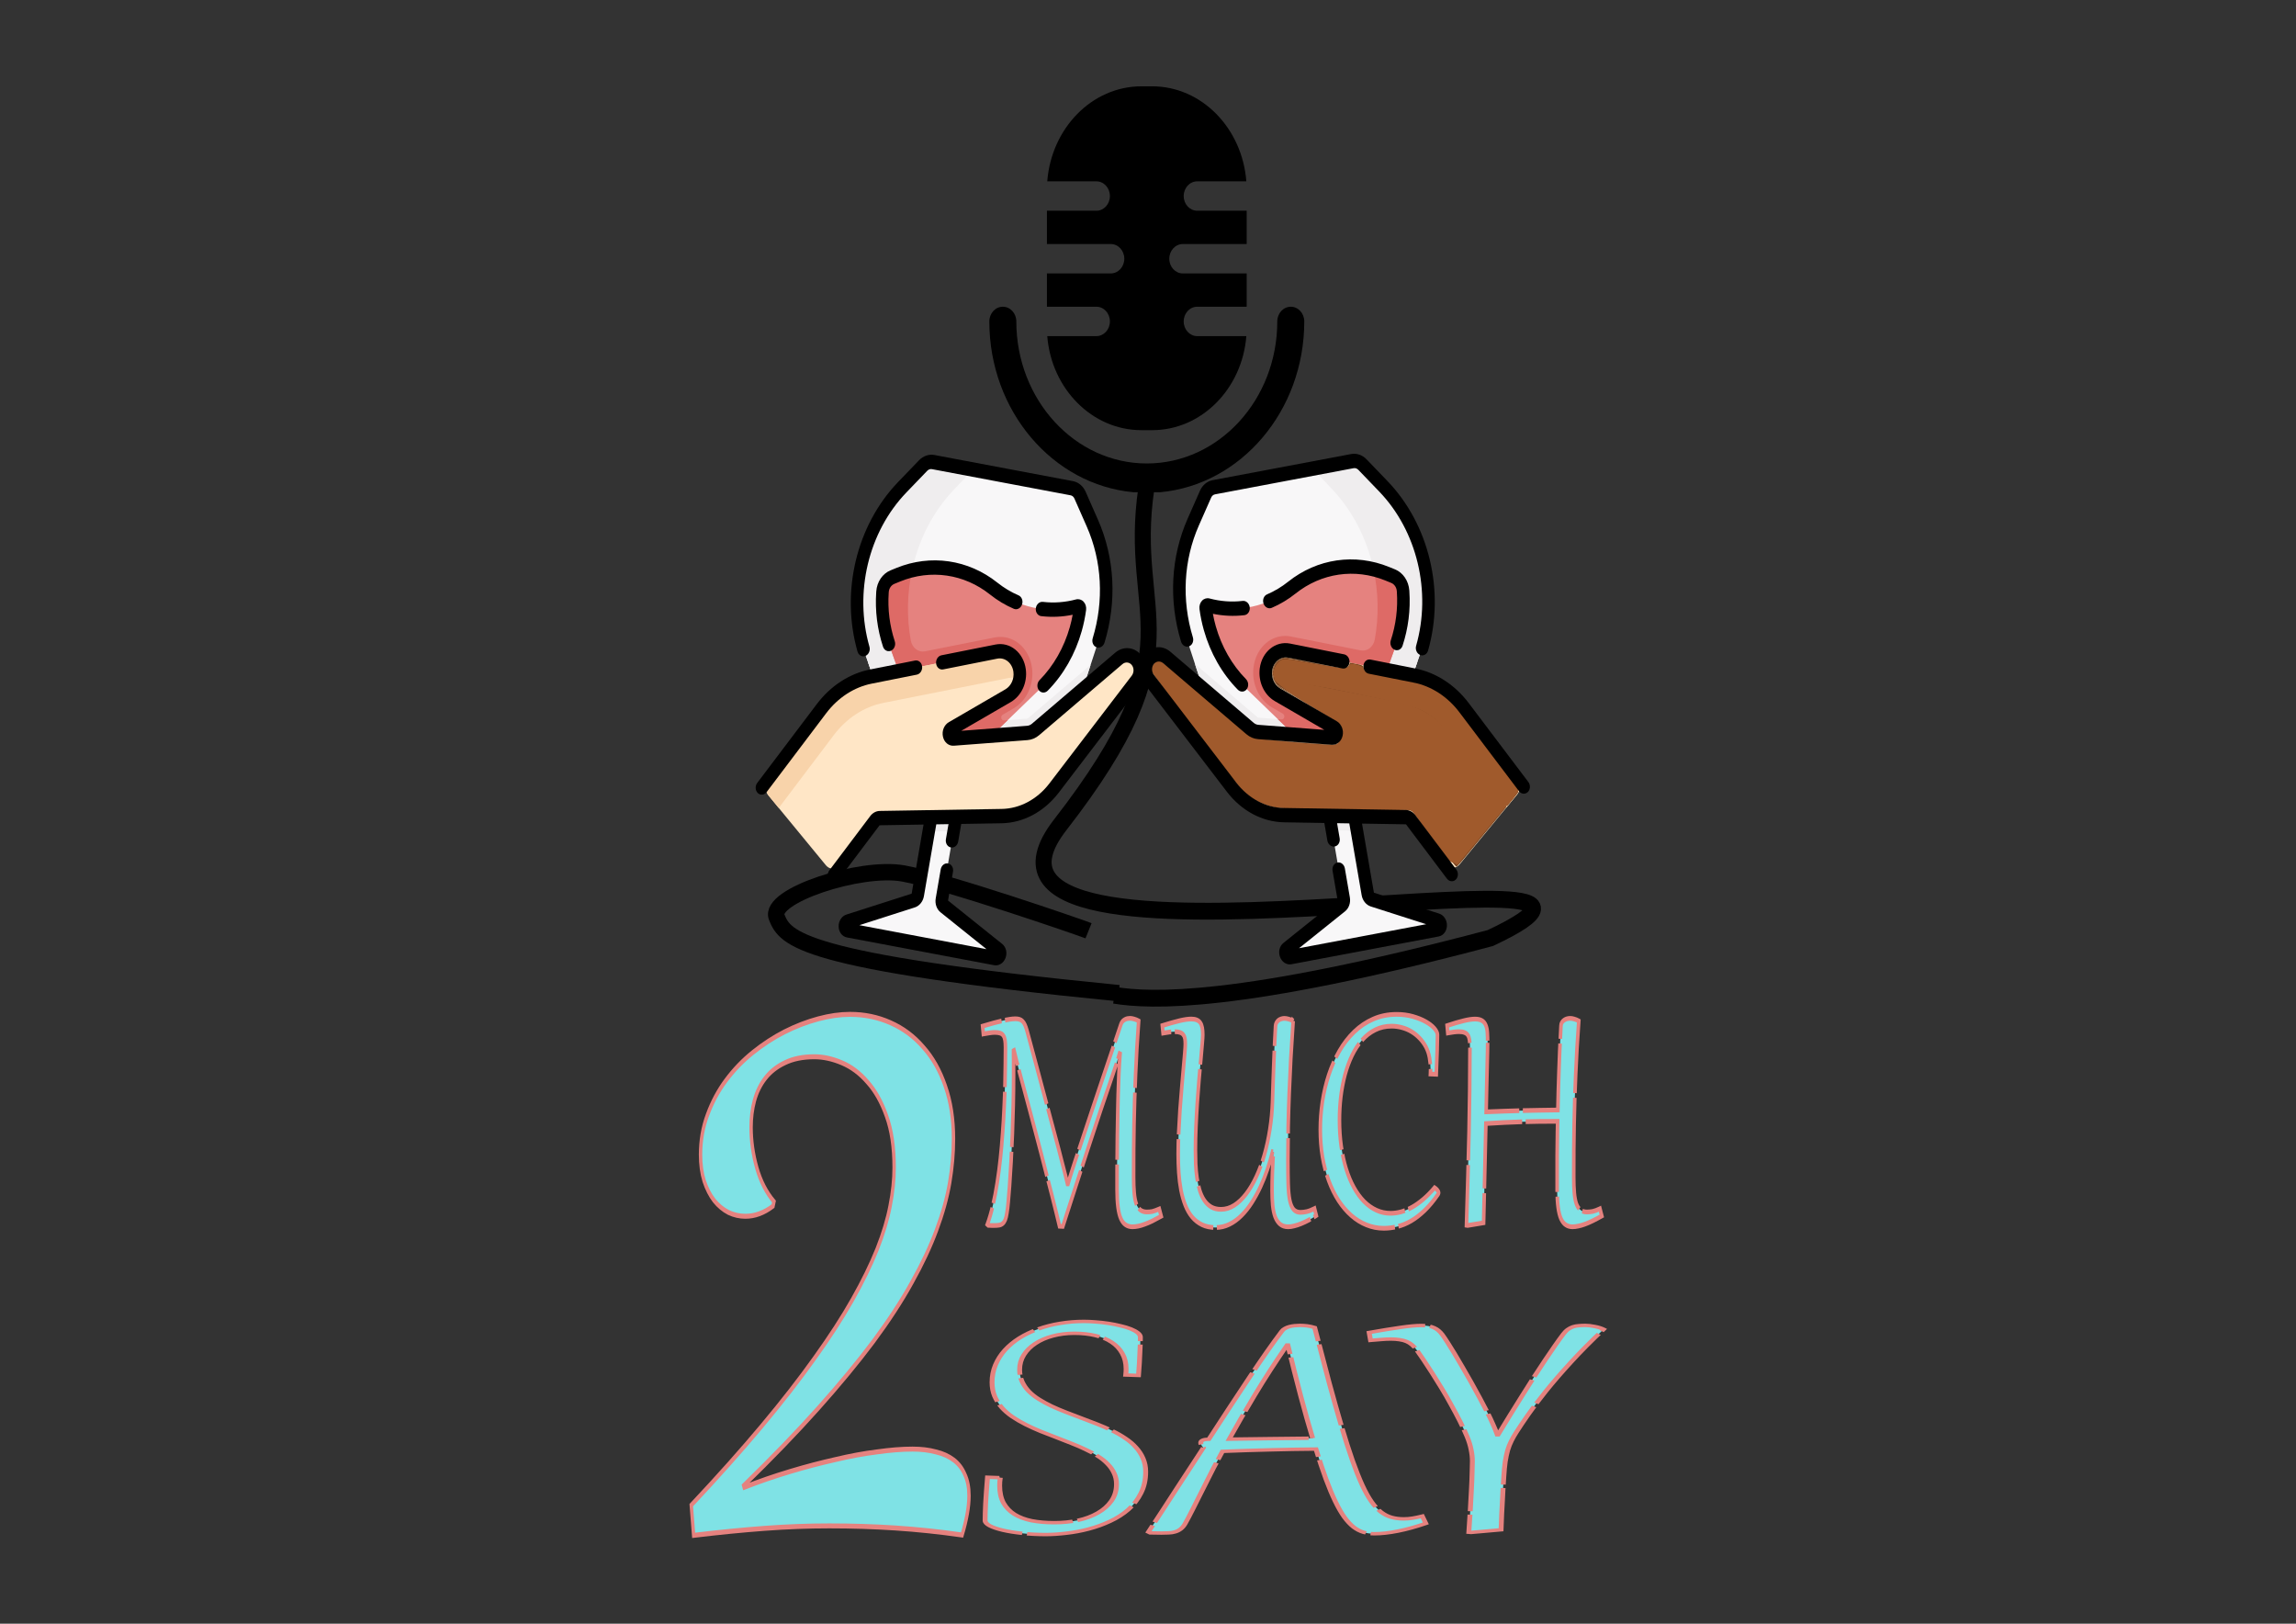 <?xml version="1.0" encoding="UTF-8" standalone="no"?>
<!-- Created with Inkscape (http://www.inkscape.org/) -->

<svg
   width="297mm"
   height="210mm"
   viewBox="0 0 297 210"
   version="1.1"
   id="svg5"
   inkscape:version="1.1 (c68e22c387, 2021-05-23)"
   sodipodi:docname="podcast logo.svg"
   inkscape:export-filename="C:\Users\jonac\Desktop\2much2say\thumbnail logo.png"
   inkscape:export-xdpi="92.36364"
   inkscape:export-ydpi="92.36364"
   xmlns:inkscape="http://www.inkscape.org/namespaces/inkscape"
   xmlns:sodipodi="http://sodipodi.sourceforge.net/DTD/sodipodi-0.dtd"
   xmlns="http://www.w3.org/2000/svg"
   xmlns:svg="http://www.w3.org/2000/svg">
  <rect x="0" y="0" width="297" height="210" fill="#333333" stroke="none"/>
  <sodipodi:namedview
     id="namedview7"
     pagecolor="#ffffff"
     bordercolor="#666666"
     borderopacity="1.0"
     inkscape:pageshadow="2"
     inkscape:pageopacity="0.0"
     inkscape:pagecheckerboard="true"
     inkscape:document-units="mm"
     showgrid="false"
     showguides="true"
     inkscape:guide-bbox="true"
     inkscape:snap-global="true"
     inkscape:snap-bbox="true"
     inkscape:zoom="0.74118967"
     inkscape:cx="479.63431"
     inkscape:cy="340.66853"
     inkscape:window-width="1920"
     inkscape:window-height="1017"
     inkscape:window-x="-8"
     inkscape:window-y="-8"
     inkscape:window-maximized="1"
     inkscape:current-layer="layer1" />
  <defs
     id="defs2">
    <inkscape:path-effect
       effect="bend_path"
       id="path-effect36254"
       is_visible="true"
       lpeversion="1"
       bendpath="m 89.479,164.86 c 41.972,-4.594 81.454,-4.829 118.042,0"
       prop_scale="1"
       scale_y_rel="false"
       vertical="false"
       hide_knot="false"
       bendpath-nodetypes="cc" />
    <filter
       id="selectable_hidder_filter"
       width="1"
       height="1"
       x="0"
       y="0"
       style="color-interpolation-filters:sRGB;"
       inkscape:label="LPE boolean visibility">
      <feComposite
         id="boolops_hidder_primitive"
         result="composite1"
         operator="arithmetic"
         in2="SourceGraphic"
         in="BackgroundImage" />
    </filter>
    <inkscape:path-effect
       effect="bool_op"
       id="path-effect36250"
       is_visible="true"
       lpeversion="1"
       operand-path=""
       operation="union"
       swap-operands="false"
       rmv-inner="false"
       filltype-this="from-curve"
       filter=""
       filltype-operand="from-curve" />
    <inkscape:path-effect
       effect="gears"
       id="path-effect36248"
       is_visible="true"
       lpeversion="1"
       teeth="10"
       phi="5"
       min_radius="5" />
    <inkscape:path-effect
       effect="knot"
       id="path-effect36246"
       is_visible="true"
       lpeversion="1"
       switcher_size="15"
       interruption_width="3"
       prop_to_stroke_width="true"
       add_stroke_width="inkscape_1.0_and_up"
       both="false"
       inverse_width="false"
       add_other_stroke_width="inkscape_1.0_and_up"
       crossing_points_vector="" />
  </defs>
  <g
     inkscape:label="Layer 1"
     inkscape:groupmode="layer"
     id="layer1">
    <g
       id="g4196"
       transform="matrix(0.265,0,0,0.265,84.789,30.571)" />
    <g
       id="g864-8"
       transform="matrix(-0.106,0.02,0.021,0.122,193.937,55.428)"
       style="stroke-width:2.29" />
    <g
       id="g37859"
       transform="translate(0.015,-0.323)">
      <g
         id="g4926"
         transform="matrix(0.167,0,0,0.175,176.485,-4.928)"
         style="stroke-width:1.552">
        <g
           id="g5321"
           transform="matrix(0.697,0,0,0.724,-634.783,126.031)"
           style="stroke-width:2.184">
          <path
             id="path4922"
             d="m 1237.752,122.807 c -8.284,0 -15,6.716 -15,15 0,91.442 70.501,166.716 160,174.35 v 0.012 h 30 v -0.012 c 89.499,-7.634 160,-82.908 160,-174.35 0,-8.284 -6.716,-15 -15,-15 -8.284,0 -15,6.716 -15,15 0,79.953 -65.047,145 -145,145 -79.953,0 -145,-65.047 -145,-145 0,-8.284 -6.716,-15 -15,-15 z"
             transform="translate(-728.903,57.67)"
             style="stroke-width:2.184" />
          <path
             d="m 724.85,210.477 c -8.284,0 -15,-6.716 -15,-15 0,-8.284 6.716,-15 15,-15 h 55 v -34 h -71 c -8.284,0 -15,-6.716 -15,-15 0,-8.284 6.716,-15 15,-15 h 71 V 82.477 h -55 c -8.284,0 -15,-6.716 -15,-15 0,-8.284 6.716,-15 15,-15 h 54.618 c -4.541,-54.252 -49.724,-97 -104.618,-97 h -12 c -54.894,0 -100.078,42.749 -104.619,97 h 54.619 c 8.284,0 15,6.716 15,15 0,8.284 -6.716,15 -15,15 h -55 v 34 h 71 c 8.284,0 15,6.716 15,15 0,8.284 -6.716,15 -15,15 h -71 v 34 h 55 c 8.284,0 15,6.716 15,15 0,8.284 -6.716,15 -15,15 h -54.61 c 4.581,53.7 49.745,96 104.61,96 h 12 c 54.865,0 100.029,-42.3 104.61,-96 z"
             id="path4924"
             style="stroke-width:2.184" />
        </g>
        <path
           style="fill:none;stroke:#000000;stroke-width:12.415;stroke-linecap:butt;stroke-linejoin:miter;stroke-miterlimit:4;stroke-dasharray:none;stroke-opacity:1"
           d="m -168.896,390.622 c -15.264,97.31 41.977,115.436 -66.781,248.998 -108.758,133.562 513.528,2.546 333.219,83.637 -196.05,49.609 -263.576,46.586 -291.242,42.293"
           id="path5356"
           sodipodi:nodetypes="cscc" />
      </g>
      <path
         style="fill:none;stroke:#000000;stroke-width:2.117;stroke-linecap:butt;stroke-linejoin:miter;stroke-miterlimit:4;stroke-dasharray:none;stroke-opacity:1"
         d="m 144.705,128.776 c -41.466,-4.08 -43.134,-7.077 -44.246,-9.825 -1.112,-2.748 10.803,-6.661 16.364,-5.662 5.561,0.999 22.938,6.996 23.971,7.413"
         id="path6038"
         sodipodi:nodetypes="cssc" />
      <g
         id="g864"
         transform="matrix(0.106,0.02,-0.021,0.122,101.684,55.552)"
         style="stroke-width:2.29">
        <g
           id="g850"
           style="stroke-width:2.29">
          <g
             id="g826"
             style="stroke-width:2.29">
            <path
               d="m 368.068,306.434 c 0,3.826 -171.765,0 -171.765,0 L 136.529,213.118 C 106.653,159.43 109.678,90.955 149.426,39.319 l 20.29,-26.359 c 2.65,-3.443 6.749,-5.46 11.094,-5.46 h 169.197 c 4.345,0 8.443,2.017 11.094,5.46 l 20.29,26.359 c 27.147,35.266 37.168,78.388 31.276,119.289 l -14.399,85.785 z"
               fill="#f8f7f8"
               id="path824"
               style="stroke-width:3.379" />
          </g>
          <path
             d="M 257.454,304.7 197.68,209.552 C 167.804,154.81 170.829,84.991 210.577,32.341 L 229.331,7.5 h -48.522 c -4.345,0 -8.443,2.017 -11.094,5.46 l -20.29,26.359 C 109.677,90.955 106.652,159.43 136.528,213.118 l 59.774,93.316 c 0,0 171.765,3.826 171.765,0 l 0.026,-0.052 C 318.737,306.092 257.454,304.7 257.454,304.7 Z"
             fill="#efedee"
             id="path828"
             style="stroke-width:3.379" />
          <path
             d="m 280.11,372.594 v 82.423 c 0,2.795 1.617,5.337 4.149,6.522 l 73.016,34.166 c 4.62,2.162 3.079,9.09 -2.022,9.09 H 175.562 c -5.101,0 -6.641,-6.928 -2.022,-9.09 l 73.016,-34.166 c 2.531,-1.185 4.149,-3.727 4.149,-6.522 v -82.423 -56.919 h 27.625 z"
             fill="#f8f7f8"
             id="path830"
             style="stroke-width:3.379" />
          <g
             id="g848"
             style="stroke-width:2.29">
            <path
               d="m 408.201,185.212 -62.895,66.718 c -0.401,0.426 -0.915,0.722 -1.483,0.854 l -41.647,9.709 23.681,-17.584 c 14.073,-10.45 19.584,-28.568 13.713,-45.083 -5.604,-15.767 -20.607,-26.36 -37.335,-26.36 -4.44,0 -8.829,0.746 -13.046,2.215 l -143.355,49.98 c -0.345,0.12 -0.682,0.26 -1.025,0.383 l 51.494,80.39 c 0,0 171.765,3.826 171.765,0 l 30.2,-62.041 z"
               fill="#efedee"
               id="path832"
               style="stroke-width:3.379" />
            <g
               id="g836"
               style="stroke-width:2.29">
              <path
                 d="m 356.855,215.394 c 14.456,-18.336 23.661,-40.338 26.515,-64.061 0.852,-7.086 1.118,-14.157 0.813,-21.156 -0.081,-1.866 -1.986,-3.091 -3.711,-2.375 -32.914,13.662 -70.05,12.886 -102.364,-2.139 -36.957,-17.184 -79.911,-15.612 -115.512,4.228 l -6.495,3.619 c -6.046,3.369 -9.539,10.03 -8.761,16.907 0.033,0.29 0.066,0.579 0.101,0.869 2.216,18.48 8.512,36.025 18.095,51.621 l 59.403,90.859 h 66.821 z"
                 fill="#e5827f"
                 id="path834"
                 style="stroke-width:3.379" />
            </g>
            <path
               d="m 339.569,199.826 c -5.604,-15.767 -20.607,-26.36 -37.335,-26.36 -4.44,0 -8.829,0.746 -13.046,2.215 l -79.532,27.729 c -7.554,2.634 -15.863,-1.047 -18.978,-8.416 -9.652,-22.834 -13.991,-47.627 -12.775,-72.329 -5.22,2.056 -10.338,4.456 -15.308,7.226 l -6.495,3.619 c -6.08,3.388 -9.536,10.097 -8.749,17.012 0.029,0.254 0.059,0.509 0.089,0.763 2.216,18.48 8.512,36.025 18.095,51.621 l 59.403,90.859 h 13.177 12.469 41.174 l 29.711,-35.771 -4.383,1.022 c -3.361,0.783 -5.389,-3.595 -2.619,-5.652 l 11.388,-8.456 c 14.074,-10.449 19.585,-28.567 13.714,-45.082 z"
               fill="#de6a66"
               id="path838"
               style="stroke-width:3.379" />
            <path
               d="m 250.706,315.675 v 56.919 15.238 l 29.404,-5.257 v -9.981 l -1.78,-56.919 z"
               fill="#efedee"
               id="path840"
               style="stroke-width:3.379" />
            <path
               d="m 154.906,438.253 31.75,-54.208 147.064,-26.292 c 23.528,-4.206 44.071,-18.419 56.304,-38.952 l 75.407,-126.577 c 3.672,-6.163 2.766,-14.021 -2.211,-19.188 -6.307,-6.548 -16.808,-6.491 -23.044,0.124 l -83.954,89.059 c -2.424,2.571 -5.552,4.37 -8.993,5.173 l -85.873,20.02 c -5.88,1.371 -9.428,-6.289 -4.582,-9.888 l 60.14,-44.659 c 8.689,-6.452 12.146,-17.82 8.522,-28.017 -4.535,-12.759 -18.522,-19.462 -31.309,-15.004 l -143.354,49.98 c -21.754,7.584 -40.105,22.652 -51.778,42.514 l -48.405,82.36 c -3.384,5.758 -1.872,13.141 3.502,17.106 l 81.815,60.353 c 6.235,4.6 15.082,2.782 18.999,-3.904 z"
               fill="#ffe6c6"
               id="path842"
               style="stroke-width:3.379" />
            <g
               id="g846"
               style="stroke-width:2.29">
              <path
                 d="m 70.564,389.391 48.404,-82.359 c 11.673,-19.862 30.024,-34.93 51.778,-42.514 L 314.1,214.538 c 4.243,-1.479 8.636,-1.716 12.754,-0.924 0.061,-2.922 -0.397,-5.893 -1.418,-8.765 -4.535,-12.759 -18.522,-19.462 -31.309,-15.004 l -143.354,49.98 c -21.754,7.584 -40.105,22.652 -51.778,42.514 L 50.59,364.698 c -3.384,5.758 -1.872,13.141 3.502,17.106 l 15.049,11.101 c 0.296,-1.208 0.763,-2.392 1.423,-3.514 z"
                 fill="#f8d3aa"
                 id="path844"
                 style="stroke-width:3.379" />
            </g>
          </g>
        </g>
        <g
           id="g862"
           style="stroke-width:2.29">
          <path
             d="m 468.621,167.833 c -4.458,-4.627 -10.44,-7.171 -16.859,-7.171 -0.044,0 -0.088,0 -0.132,0 -6.468,0.035 -12.475,2.647 -16.911,7.354 l -83.955,89.059 c -1.417,1.502 -3.228,2.544 -5.238,3.013 l -76.804,17.906 52.664,-39.106 c 11.409,-8.472 15.877,-23.161 11.116,-36.55 -5.896,-16.59 -24.223,-25.369 -40.844,-19.575 l -61.707,21.514 c -3.911,1.364 -5.977,5.64 -4.613,9.551 1.363,3.91 5.639,5.977 9.551,4.613 l 61.707,-21.514 c 8.865,-3.09 18.629,1.59 21.773,10.435 2.537,7.138 0.155,14.967 -5.927,19.483 l -60.141,44.659 c -5.024,3.731 -6.696,10.304 -4.064,15.983 2.631,5.679 8.724,8.65 14.82,7.23 l 85.874,-20.021 c 4.892,-1.141 9.3,-3.676 12.746,-7.332 l 83.955,-89.059 c 1.596,-1.692 3.754,-2.631 6.079,-2.643 h 0.047 c 2.307,0 4.457,0.915 6.06,2.578 2.624,2.724 3.104,6.896 1.169,10.146 L 383.58,314.963 c -11.126,18.676 -29.78,31.582 -51.181,35.407 l -143.727,25.695 c -4.284,0.766 -8.002,3.358 -10.201,7.113 l -37.366,63.796 c -2.094,3.574 -0.893,8.169 2.682,10.262 1.19,0.698 2.495,1.029 3.783,1.029 2.575,0 5.083,-1.328 6.479,-3.71 l 37.331,-63.737 51.826,-9.265 v 73.273 l -72.844,34.086 c -5.248,2.456 -8.034,8.121 -6.776,13.777 1.258,5.655 6.183,9.605 11.977,9.605 h 179.691 c 5.794,0 10.719,-3.95 11.977,-9.605 1.258,-5.656 -1.528,-11.322 -6.776,-13.777 l -72.844,-34.085 v -30.584 c 0,-4.142 -3.357,-7.5 -7.5,-7.5 -4.143,0 -7.5,3.358 -7.5,7.5 v 30.774 c 0,5.681 3.325,10.907 8.471,13.315 l 61.896,28.963 H 187.84 l 61.896,-28.963 c 5.146,-2.408 8.471,-7.634 8.471,-13.315 v -76.146 l 14.404,-2.575 v 15.984 c 0,4.142 3.357,7.5 7.5,7.5 4.143,0 7.5,-3.358 7.5,-7.5 v -18.666 l 47.429,-8.479 c 25.685,-4.591 48.074,-20.081 61.428,-42.496 l 75.407,-126.577 c 5.385,-9.042 4.047,-20.65 -3.254,-28.229 z"
             id="path852"
             style="stroke-width:2.29" />
          <path
             d="m 204.707,228.963 c 3.911,-1.364 5.977,-5.64 4.613,-9.551 -1.364,-3.911 -5.641,-5.975 -9.551,-4.613 l -51.466,17.943 c -23.406,8.161 -43.215,24.424 -55.775,45.796 l -54.357,92.489 c -2.099,3.571 -0.905,8.167 2.666,10.266 1.193,0.702 2.501,1.035 3.793,1.035 2.571,0 5.075,-1.324 6.473,-3.701 l 54.357,-92.489 c 10.761,-18.309 27.73,-32.242 47.781,-39.232 z"
             id="path854"
             style="stroke-width:2.29" />
          <path
             d="m 136.536,220.62 c 1.233,0 2.485,-0.305 3.641,-0.948 3.619,-2.014 4.92,-6.581 2.906,-10.201 C 113.727,156.719 118.549,91.725 155.369,43.894 L 175.658,17.535 C 176.881,15.948 178.806,15 180.809,15 h 169.197 c 2.003,0 3.929,0.948 5.15,2.535 l 20.29,26.359 c 25.078,32.579 35.66,72.938 29.796,113.645 -0.59,4.1 2.255,7.902 6.354,8.493 4.092,0.592 7.902,-2.253 8.493,-6.354 6.445,-44.749 -5.188,-89.118 -32.757,-124.933 L 367.041,8.385 C 363.001,3.134 356.632,0 350.007,0 H 180.809 c -6.625,0 -12.994,3.134 -17.037,8.385 l -20.29,26.359 c -40.477,52.582 -45.778,124.029 -13.507,182.021 1.372,2.465 3.927,3.855 6.561,3.855 z"
             id="path856"
             style="stroke-width:2.29" />
          <path
             d="m 350.966,210.75 c -2.564,3.253 -2.007,7.969 1.246,10.533 1.376,1.084 3.013,1.611 4.639,1.611 2.218,0 4.415,-0.98 5.895,-2.857 15.374,-19.501 25.081,-42.949 28.071,-67.808 0.894,-7.429 1.184,-14.958 0.86,-22.381 -0.146,-3.323 -1.908,-6.373 -4.713,-8.158 -2.799,-1.783 -6.3,-2.088 -9.367,-0.814 -12.312,5.11 -25.31,8.111 -38.634,8.918 -4.135,0.25 -7.283,3.805 -7.033,7.94 0.251,4.134 3.821,7.277 7.939,7.033 12.651,-0.767 25.041,-3.29 36.926,-7.515 -0.054,4.398 -0.345,8.811 -0.871,13.187 -2.662,22.119 -11.291,42.975 -24.958,60.311 z"
             id="path858"
             style="stroke-width:2.29" />
          <path
             d="m 159.751,140.062 6.494,-3.619 c 33.398,-18.611 74.034,-20.097 108.7,-3.979 9.881,4.595 20.339,7.983 31.083,10.071 4.077,0.789 8.003,-1.866 8.793,-5.932 0.79,-4.066 -1.865,-8.003 -5.932,-8.793 -9.55,-1.856 -18.842,-4.866 -27.62,-8.948 -39.011,-18.14 -84.74,-16.466 -122.326,4.477 l -6.495,3.62 c -8.749,4.876 -13.68,14.415 -12.562,24.288 l 0.108,0.932 c 2.321,19.361 8.765,37.75 19.152,54.654 1.416,2.305 3.876,3.575 6.396,3.575 1.339,0 2.695,-0.358 3.92,-1.111 3.529,-2.168 4.632,-6.788 2.463,-10.316 -9.244,-15.045 -14.977,-31.392 -17.037,-48.574 l -0.097,-0.833 c -0.436,-3.857 1.51,-7.591 4.96,-9.512 z"
             id="path860"
             style="stroke-width:2.29" />
        </g>
      </g>
      <g
         id="g850-4"
         style="stroke-width:2.29"
         transform="matrix(-0.106,0.02,0.021,0.122,193.937,55.428)">
        <g
           id="g826-8"
           style="stroke-width:2.29">
          <path
             d="m 368.068,306.434 c 0,3.826 -171.765,0 -171.765,0 L 136.529,213.118 C 106.653,159.43 109.678,90.955 149.426,39.319 l 20.29,-26.359 c 2.65,-3.443 6.749,-5.46 11.094,-5.46 h 169.197 c 4.345,0 8.443,2.017 11.094,5.46 l 20.29,26.359 c 27.147,35.266 37.168,78.388 31.276,119.289 l -14.399,85.785 z"
             fill="#f8f7f8"
             id="path824-6"
             style="stroke-width:3.379" />
        </g>
        <path
           d="M 257.454,304.7 197.68,209.552 C 167.804,154.81 170.829,84.991 210.577,32.341 L 229.331,7.5 h -48.522 c -4.345,0 -8.443,2.017 -11.094,5.46 l -20.29,26.359 C 109.677,90.955 106.652,159.43 136.528,213.118 l 59.774,93.316 c 0,0 171.765,3.826 171.765,0 l 0.026,-0.052 C 318.737,306.092 257.454,304.7 257.454,304.7 Z"
           fill="#efedee"
           id="path828-5"
           style="stroke-width:3.379" />
        <path
           d="m 280.11,372.594 v 82.423 c 0,2.795 1.617,5.337 4.149,6.522 l 73.016,34.166 c 4.62,2.162 3.079,9.09 -2.022,9.09 H 175.562 c -5.101,0 -6.641,-6.928 -2.022,-9.09 l 73.016,-34.166 c 2.531,-1.185 4.149,-3.727 4.149,-6.522 v -82.423 -56.919 h 27.625 z"
           fill="#f8f7f8"
           id="path830-5"
           style="stroke-width:3.379" />
        <g
           id="g848-4"
           style="stroke-width:2.29">
          <path
             d="m 408.201,185.212 -62.895,66.718 c -0.401,0.426 -0.915,0.722 -1.483,0.854 l -41.647,9.709 23.681,-17.584 c 14.073,-10.45 19.584,-28.568 13.713,-45.083 -5.604,-15.767 -20.607,-26.36 -37.335,-26.36 -4.44,0 -8.829,0.746 -13.046,2.215 l -143.355,49.98 c -0.345,0.12 -0.682,0.26 -1.025,0.383 l 51.494,80.39 c 0,0 171.765,3.826 171.765,0 l 30.2,-62.041 z"
             fill="#efedee"
             id="path832-5"
             style="stroke-width:3.379" />
          <g
             id="g836-5"
             style="stroke-width:2.29">
            <path
               d="m 356.855,215.394 c 14.456,-18.336 23.661,-40.338 26.515,-64.061 0.852,-7.086 1.118,-14.157 0.813,-21.156 -0.081,-1.866 -1.986,-3.091 -3.711,-2.375 -32.914,13.662 -70.05,12.886 -102.364,-2.139 -36.957,-17.184 -79.911,-15.612 -115.512,4.228 l -6.495,3.619 c -6.046,3.369 -9.539,10.03 -8.761,16.907 0.033,0.29 0.066,0.579 0.101,0.869 2.216,18.48 8.512,36.025 18.095,51.621 l 59.403,90.859 h 66.821 z"
               fill="#e5827f"
               id="path834-4"
               style="stroke-width:3.379" />
          </g>
          <path
             d="m 339.569,199.826 c -5.604,-15.767 -20.607,-26.36 -37.335,-26.36 -4.44,0 -8.829,0.746 -13.046,2.215 l -79.532,27.729 c -7.554,2.634 -15.863,-1.047 -18.978,-8.416 -9.652,-22.834 -13.991,-47.627 -12.775,-72.329 -5.22,2.056 -10.338,4.456 -15.308,7.226 l -6.495,3.619 c -6.08,3.388 -9.536,10.097 -8.749,17.012 0.029,0.254 0.059,0.509 0.089,0.763 2.216,18.48 8.512,36.025 18.095,51.621 l 59.403,90.859 h 13.177 12.469 41.174 l 29.711,-35.771 -4.383,1.022 c -3.361,0.783 -5.389,-3.595 -2.619,-5.652 l 11.388,-8.456 c 14.074,-10.449 19.585,-28.567 13.714,-45.082 z"
             fill="#de6a66"
             id="path838-0"
             style="stroke-width:3.379" />
          <path
             d="m 250.706,315.675 v 56.919 15.238 l 29.404,-5.257 v -9.981 l -1.78,-56.919 z"
             fill="#efedee"
             id="path840-6"
             style="stroke-width:3.379" />
          <path
             d="m 154.906,438.253 31.75,-54.208 147.064,-26.292 c 23.528,-4.206 44.071,-18.419 56.304,-38.952 l 75.407,-126.577 c 3.672,-6.163 2.766,-14.021 -2.211,-19.188 -6.307,-6.548 -16.808,-6.491 -23.044,0.124 l -83.954,89.059 c -2.424,2.571 -5.552,4.37 -8.993,5.173 l -85.873,20.02 c -5.88,1.371 -9.428,-6.289 -4.582,-9.888 l 60.14,-44.659 c 8.689,-6.452 12.146,-17.82 8.522,-28.017 -4.535,-12.759 -18.522,-19.462 -31.309,-15.004 l -143.354,49.98 c -21.754,7.584 -40.105,22.652 -51.778,42.514 l -48.405,82.36 c -3.384,5.758 -1.872,13.141 3.502,17.106 l 81.815,60.353 c 6.235,4.6 15.082,2.782 18.999,-3.904 z"
             fill="#ffe6c6"
             id="path842-9"
             style="stroke-width:3.379" />
          <g
             id="g846-8"
             style="stroke-width:2.29">
            <path
               d="m 70.564,389.391 48.404,-82.359 c 11.673,-19.862 30.024,-34.93 51.778,-42.514 L 314.1,214.538 c 4.243,-1.479 8.636,-1.716 12.754,-0.924 0.061,-2.922 -0.397,-5.893 -1.418,-8.765 -4.535,-12.759 -18.522,-19.462 -31.309,-15.004 l -143.354,49.98 c -21.754,7.584 -40.105,22.652 -51.778,42.514 L 50.59,364.698 c -3.384,5.758 -1.872,13.141 3.502,17.106 l 15.049,11.101 c 0.296,-1.208 0.763,-2.392 1.423,-3.514 z"
               fill="#f8d3aa"
               id="path844-1"
               style="stroke-width:3.379" />
          </g>
          <path
             style="fill:#784421;stroke-width:46.557;stroke-linecap:round;stroke-linejoin:round;paint-order:markers stroke fill"
             d="m 1006.094,549.96 c -9.295,-17.392 -12.66,-23.099 -14.252,-24.173 -1.518,-1.024 -8.467,-2.652 -25.593,-5.995 -76.926,-15.017 -75.849,-14.783 -81.931,-17.744 -6.623,-3.224 -12.148,-7.715 -16.889,-13.726 -4.564,-5.787 -54.547,-97.691 -54.547,-100.297 0,-3.663 4.224,-6.455 7.007,-4.632 0.849,0.557 14.235,15.759 29.746,33.784 25.169,29.247 28.572,32.945 31.646,34.386 1.894,0.888 16.503,4.901 32.464,8.919 l 29.02,7.305 2.624,-1.362 c 4.686,-2.432 6.539,-8.837 3.928,-13.575 -0.686,-1.244 -9.714,-9.085 -21.538,-18.706 -11.197,-9.11 -20.989,-17.45 -21.761,-18.534 -1.619,-2.273 -2.588,-6.132 -1.541,-6.132 0.659,0 85.977,32.432 95.266,36.213 10.897,4.436 20.002,11.386 26.947,20.567 2.987,3.949 9.674,15.63 20.612,36.005 8.905,16.588 16.562,31.012 17.017,32.054 l 0.827,1.894 -17.017,13.757 c -9.359,7.567 -19.529,15.783 -22.6,18.259 -3.071,2.476 -5.962,4.501 -6.425,4.501 -0.463,0 -6.318,-10.245 -13.011,-22.767 z"
             id="path1805"
             transform="matrix(-1.546,0,0,1.41,1716.002,-363.519)" />
          <path
             style="fill:#784421;stroke-width:46.557;stroke-linecap:round;stroke-linejoin:round;paint-order:markers stroke fill"
             d="m 1057.589,520.595 c -4.36,-8.244 -8.523,-16.052 -9.251,-17.35 -0.728,-1.299 -4.715,-8.736 -8.86,-16.527 -10.261,-19.287 -14.457,-25.081 -23.211,-32.046 -2.28,-1.814 -6.399,-4.514 -9.154,-5.998 -3.84,-2.07 -94.208,-37.179 -101.644,-39.49 -1.916,-0.595 -1.916,-2.006 0,-5.798 1.91,-3.78 5.213,-6.051 8.801,-6.051 1.821,0 9.602,2.634 23.908,8.093 22.318,8.516 23.535,8.789 25.536,5.737 l 0.996,-1.52 4.699,1.761 c 3.876,1.452 4.699,2.023 4.699,3.258 0,2.399 1.358,4.721 3.279,5.604 0.979,0.45 9.673,3.839 19.32,7.53 9.647,3.691 19.209,7.643 21.25,8.783 8.418,4.7 16.63,12.711 21.745,21.213 5.266,8.752 36.923,68.553 36.582,69.104 -0.406,0.657 -10.197,8.742 -10.547,8.71 -0.122,-0.011 -3.789,-6.766 -8.149,-15.01 z"
             id="path1844"
             transform="matrix(-1.546,0,0,1.41,1716.002,-363.519)" />
          <path
             style="fill:#784421;stroke-width:46.557;stroke-linecap:round;stroke-linejoin:round;paint-order:markers stroke fill"
             d="m 1064.294,532.135 c -0.922,-1.605 -7.509,-13.847 -14.636,-27.204 -15.353,-28.77 -19.992,-36.743 -24.7,-42.451 -4.969,-6.025 -14.024,-12.608 -21.832,-15.873 -13.543,-5.663 -83.596,-32.831 -94.958,-36.827 -2.54,-0.893 -3.542,-1.597 -3.542,-2.488 0,-2.232 2.705,-6.61 4.918,-7.959 4.168,-2.541 4.157,-2.544 39.413,10.417 5.645,2.075 10.896,3.773 11.669,3.773 0.773,0 2.12,-0.771 2.993,-1.713 l 1.588,-1.713 3.946,1.579 c 3.585,1.435 4.029,1.841 4.863,4.445 0.505,1.576 1.567,3.284 2.361,3.794 0.794,0.511 8.577,3.698 17.296,7.083 8.719,3.384 18.585,7.482 21.924,9.105 10.236,4.976 18.701,13.164 25.127,24.304 3.552,6.158 20.434,37.704 28.755,53.73 l 6.531,12.58 -3.898,3.243 c -2.144,1.784 -4.403,3.659 -5.02,4.167 -0.995,0.819 -1.312,0.593 -2.799,-1.994 z"
             id="path1883"
             transform="matrix(-1.546,0,0,1.41,1716.002,-363.519)" />
          <path
             style="fill:#784421;stroke-width:46.557;stroke-linecap:round;stroke-linejoin:round;paint-order:markers stroke fill"
             d="m 937.007,421.362 c -16.487,-6.304 -30.262,-11.561 -30.61,-11.682 -0.726,-0.252 -2.292,-0.623 -2.636,-0.624 l -0.232,-7.7e-4 0.05,-0.738 c 0.11,-1.639 0.457,-3.157 1.026,-4.49 2.207,-5.173 7.311,-7.953 12.389,-6.747 0.381,0.09 4.575,1.648 9.32,3.461 4.745,1.813 12.912,4.934 18.147,6.935 5.236,2.001 9.479,3.652 9.429,3.668 -0.171,0.057 -4.602,-1.558 -12.793,-4.663 -14.693,-5.569 -20.036,-7.481 -24.117,-8.626 -1.679,-0.471 -2.226,-0.553 -3.344,-0.498 -2.184,0.106 -4.124,1.046 -5.933,2.875 -1.049,1.06 -1.658,1.929 -2.403,3.423 -0.927,1.859 -1.27,2.88 -1.273,3.784 -0.003,1.087 0.37,1.453 2.034,1.995 2.973,0.968 18.044,6.67 38.436,14.541 7.939,3.064 22.654,8.787 22.691,8.824 0.019,0.019 -0.019,0.033 -0.084,0.03 -0.066,-0.003 -13.609,-5.163 -30.097,-11.467 z"
             id="path1922"
             transform="matrix(-1.546,0,0,1.41,1716.002,-363.519)" />
          <path
             style="fill:#784421;stroke-width:46.557;stroke-linecap:round;stroke-linejoin:round;paint-order:markers stroke fill"
             d="m 925.117,432.495 c -9.392,-7.648 -17.351,-14.156 -17.687,-14.463 -2.136,-1.946 -3.563,-4.978 -3.806,-8.088 -0.036,-0.466 -0.061,-0.855 -0.055,-0.865 0.037,-0.058 2.061,0.416 2.701,0.632 0.417,0.141 3.851,1.439 7.631,2.884 7.766,2.969 16.07,6.143 25.044,9.572 3.362,1.285 8.921,3.409 12.353,4.721 7.211,2.757 14.539,5.556 24.201,9.246 10.578,4.039 13.106,5.028 12.892,5.042 -0.052,0.003 -1.532,-0.548 -3.289,-1.224 -21.385,-8.236 -69.221,-26.384 -78.313,-29.71 -1.152,-0.421 -2.203,-0.766 -2.337,-0.766 -0.327,0 -0.418,0.198 -0.418,0.911 0,1.084 0.613,2.981 1.441,4.461 0.261,0.466 0.614,0.904 1.213,1.504 2.046,2.048 10.019,8.803 20.746,17.576 6.513,5.326 14.883,12.329 14.883,12.451 0,0.018 -0.029,0.029 -0.063,0.026 -0.035,-0.003 -7.747,-6.263 -17.139,-13.911 z"
             id="path1998"
             transform="matrix(-1.546,0,0,1.41,1716.002,-363.519)" />
          <path
             style="fill:#784421;stroke-width:46.557;stroke-linecap:round;stroke-linejoin:round;paint-order:markers stroke fill"
             d=""
             id="path2037"
             transform="matrix(-1.546,0,0,1.41,1716.002,-363.519)" />
          <path
             style="fill:#784421;stroke-width:46.557;stroke-linecap:round;stroke-linejoin:round;paint-order:markers stroke fill"
             d=""
             id="path2076"
             transform="matrix(-1.546,0,0,1.41,1716.002,-363.519)" />
          <path
             style="fill:#784421;stroke-width:46.557;stroke-linecap:round;stroke-linejoin:round;paint-order:markers stroke fill"
             d="m 935.194,465.839 c -31.855,-8.036 -33.961,-8.577 -42.626,-10.958 -3.735,-1.026 -4.322,-1.197 -4.148,-1.211 0.061,-0.005 11.769,2.971 26.018,6.612 15.861,4.053 26.2,6.656 26.662,6.713 1.274,0.156 2.797,-0.088 4.074,-0.652 0.253,-0.112 0.475,-0.188 0.493,-0.169 0.03,0.03 -2.883,1.579 -2.943,1.564 -0.014,-0.003 -3.403,-0.858 -7.53,-1.899 z"
             id="path2115"
             transform="matrix(-1.546,0,0,1.41,1716.002,-363.519)" />
          <path
             style="fill:#78440a;fill-opacity:1;stroke-width:46.557;stroke-linecap:round;stroke-linejoin:round;paint-order:markers stroke fill"
             d=""
             id="path2265"
             transform="matrix(-1.546,0,0,1.41,1716.002,-363.519)" />
          <path
             style="fill:#a05a2c;fill-opacity:1;stroke-width:46.557;stroke-linecap:round;stroke-linejoin:round;paint-order:markers stroke fill"
             d="m 1009.346,554.538 c -14.243,-25.933 -16.105,-28.881 -18.922,-29.952 -1.369,-0.521 -20.961,-4.596 -43.538,-9.056 -50.407,-9.958 -57.071,-11.475 -62.57,-14.241 -6.785,-3.412 -13.609,-9.277 -17.304,-14.873 -8.639,-13.081 -53.237,-95.752 -53.237,-98.684 0,-2.385 1.736,-4.218 3.994,-4.218 1.027,0 8.395,7.681 18.532,19.319 43.926,50.431 41.603,48.015 48.269,50.215 3.302,1.09 17.762,4.974 32.134,8.633 24.805,6.314 26.273,6.578 28.934,5.202 3.75,-1.939 6.013,-7.366 4.91,-11.772 -0.692,-2.765 -4.311,-6.227 -22.292,-21.323 -19.058,-16.001 -24.966,-21.81 -23.584,-23.191 0.375,-0.375 56.881,20.754 88.098,32.943 13.811,5.393 23.298,11.368 29.833,18.793 6.065,6.89 10.925,15.324 37.124,64.419 l 4.909,9.199 -21.205,16.984 c -11.663,9.341 -21.891,17.552 -22.729,18.246 -1.349,1.117 -2.657,-0.8 -11.358,-16.642 z"
             id="path2859"
             transform="matrix(-1.546,0,0,1.41,1716.002,-363.519)" />
          <path
             style="fill:#a05a2c;fill-opacity:1;stroke-width:46.557;stroke-linecap:round;stroke-linejoin:round;paint-order:markers stroke fill"
             d="m 1064.37,532.102 c -0.721,-1.181 -8.087,-14.811 -16.37,-30.29 -8.283,-15.479 -16.662,-30.505 -18.62,-33.391 -7.166,-10.561 -15.541,-17.363 -27.683,-22.484 -6.803,-2.869 -74.745,-29.325 -90.373,-35.19 -3.804,-1.428 -6.917,-3.044 -6.917,-3.592 0,-2.232 4.015,-7.274 6.668,-8.373 3.543,-1.468 4.037,-1.339 26.181,6.83 21.005,7.749 23.713,8.385 26.185,6.148 1.634,-1.479 2.043,-1.458 6.18,0.315 3.122,1.338 4.429,2.452 4.429,3.772 0,1.031 0.601,2.475 1.336,3.21 0.735,0.735 10.284,4.89 21.22,9.234 35.006,13.905 34.955,13.848 66.534,74.046 6.62,12.62 12.037,23.431 12.037,24.025 0,1.052 -7.714,7.886 -8.901,7.886 -0.327,0 -1.185,-0.966 -1.905,-2.147 z"
             id="path3268"
             transform="matrix(-1.546,0,0,1.41,1716.002,-363.519)" />
          <path
             style="fill:#a05a2c;fill-opacity:1;stroke-width:46.557;stroke-linecap:round;stroke-linejoin:round;paint-order:markers stroke fill"
             d="m 1012.962,565.783 c -1.708,-3.017 -6.199,-12.931 -11.199,-21.804 -5,-8.873 -8.313,-17.493 -9.611,-18.444 -1.603,-1.174 -17.147,-2.307 -47.914,-8.488 -24.924,-5.007 -49.367,-10.271 -53.636,-11.573 -8.598,-2.621 -18.768,-9.398 -23.672,-15.62 -4.919,-6.241 -36.579,-64.024 -50.292,-91.409 -4.522,-9.031 -6.101,-10.857 -5.075,-12.26 0.663,-0.907 5.789,-5.764 6.786,-5.572 0.996,0.192 14.805,16.288 28.853,32.288 33.082,37.681 31.942,37.693 41.999,40.732 15.689,4.741 48.922,13.835 52.855,13.835 2.985,0 3.147,-1.386 4.755,-3.098 2.958,-3.149 3.962,-8.122 1.77,-11.468 -0.935,-1.427 -11.225,-9.81 -21.762,-18.876 -19.454,-16.739 -22.145,-21.522 -21.328,-22.338 1.087,-1.087 88.655,32.337 99.539,37.994 10.043,5.22 19.601,14.597 26.02,25.529 9.851,16.776 32.794,59.987 32.287,60.808 -0.972,1.573 -42.424,34.483 -43.433,34.483 -0.549,0 -5.233,-1.702 -6.941,-4.719 z"
             id="path3307"
             transform="matrix(-1.546,0,0,1.41,1716.002,-363.519)"
             sodipodi:nodetypes="sssssssssssssssssssss" />
          <path
             style="fill:#a05a2c;fill-opacity:1;stroke-width:46.557;stroke-linecap:round;stroke-linejoin:round;paint-order:markers stroke fill"
             d=""
             id="path3346"
             transform="matrix(-1.546,0,0,1.41,1716.002,-363.519)" />
          <path
             style="fill:#a05a2c;fill-opacity:1;stroke-width:46.557;stroke-linecap:round;stroke-linejoin:round;paint-order:markers stroke fill"
             d="m 1064.372,531.148 c -0.719,-1.181 -8.286,-15.026 -16.815,-30.767 -16.859,-31.116 -21.491,-38.332 -28.418,-44.274 -8.29,-7.111 -14.059,-9.633 -81.109,-35.456 -29.903,-11.516 -32.67,-12.756 -32.67,-14.642 0,-2.639 5.402,-7.232 8.506,-7.232 1.634,0 11.335,2.986 21.557,6.634 21.406,7.641 24.258,8.326 28.067,6.748 3.621,-1.5 9.341,0.977 10.205,4.418 0.71,2.828 2.864,3.955 24.212,12.676 9.143,3.735 18.569,7.929 20.948,9.321 9.485,5.551 16.904,14.427 26.939,32.23 8.669,15.38 28.426,53.676 28.426,55.1 0,1.524 -6.067,7.388 -7.643,7.388 -0.494,0 -1.487,-0.966 -2.207,-2.147 z"
             id="path3385"
             transform="matrix(-1.546,0,0,1.41,1716.002,-363.519)" />
          <path
             style="fill:#a05a2c;fill-opacity:1;stroke-width:46.557;stroke-linecap:round;stroke-linejoin:round;paint-order:markers stroke fill"
             d="m 1064.344,531.148 c -0.735,-1.181 -8.095,-14.596 -16.356,-29.813 -17.417,-32.081 -20.12,-36.41 -26.915,-43.116 -8.591,-8.477 -13.076,-10.507 -81.844,-37.036 -17.315,-6.68 -32.019,-12.574 -32.675,-13.099 -1.895,-1.515 -1.405,-3.516 1.596,-6.517 1.852,-1.852 3.757,-2.789 5.671,-2.789 1.585,0 9.668,2.407 17.961,5.348 24.572,8.715 27.556,9.491 31.298,8.138 4.364,-1.578 9.216,0.406 10.893,4.455 0.663,1.601 1.703,3.117 2.311,3.369 26.383,10.944 39.16,16.495 42.605,18.509 6.188,3.619 13.78,11.117 18.553,18.324 7.699,11.623 36.78,66.102 36.78,68.901 0,1.63 -5.799,7.473 -7.417,7.473 -0.619,0 -1.726,-0.966 -2.461,-2.147 z"
             id="path3424"
             transform="matrix(-1.546,0,0,1.41,1716.002,-363.519)" />
          <path
             style="fill:#a05a2c;fill-opacity:1;stroke-width:46.557;stroke-linecap:round;stroke-linejoin:round;paint-order:markers stroke fill"
             d="m 1064.932,532.102 c -0.515,-0.656 -5.35,-9.349 -10.744,-19.319 -22.557,-41.692 -26.135,-47.533 -33.657,-54.937 -7.093,-6.983 -20.183,-13.014 -70.332,-32.409 -23.35,-9.03 -42.99,-16.844 -43.646,-17.363 -1.896,-1.501 -1.404,-3.507 1.596,-6.508 1.752,-1.752 3.791,-2.794 5.486,-2.804 1.483,-0.008 12.421,3.313 24.305,7.381 20.429,6.993 21.792,7.33 24.966,6.182 4.382,-1.585 8.309,-0.02 11.339,4.518 1.912,2.864 4.546,4.262 20.793,11.039 10.232,4.268 20.535,8.757 22.896,9.976 7.415,3.827 17.1,14.557 24.57,27.223 8.793,14.908 31.708,58.719 31.713,60.631 0,1.657 -5.714,7.581 -7.318,7.581 -0.567,0 -1.452,-0.537 -1.967,-1.193 z"
             id="path3463"
             transform="matrix(-1.546,0,0,1.41,1716.002,-363.519)" />
          <path
             style="fill:#a05a2c;fill-opacity:1;stroke-width:46.557;stroke-linecap:round;stroke-linejoin:round;paint-order:markers stroke fill"
             d="m 1062.735,533.477 c -0.749,-1.181 -8.182,-14.11 -15.376,-27.228 -18.304,-33.379 -20.013,-38.262 -25.727,-44.477 -9.117,-9.918 -13.196,-11.947 -71.605,-34.621 -20.988,-8.148 -44.83,-13.94 -45.184,-16.278 l -0.522,-3.438 1.468,-2.839 c 3.117,-6.028 7.863,-7.157 16.832,-4.004 38.213,13.433 39.127,13.694 40.457,11.543 1.492,-2.414 10.971,1.156 10.971,4.131 0,2.385 8.814,4.638 25.616,11.589 22.394,9.263 23.382,9.796 29.505,15.576 6.694,6.319 11.842,13.934 20.442,29.319 9.988,17.87 27.343,50.606 27.343,52.248 0,1.649 -11.843,11.456 -13.475,11.456 -0.619,0 0,-1.796 -0.747,-2.976 z"
             id="path3502"
             transform="matrix(-1.546,0,0,1.41,1716.002,-363.519)"
             sodipodi:nodetypes="ssssscssssssssss" />
          <path
             style="fill:#a05a2c;fill-opacity:1;stroke-width:46.557;stroke-linecap:round;stroke-linejoin:round;paint-order:markers stroke fill"
             d=""
             id="path3578"
             transform="matrix(-1.546,0,0,1.41,1716.002,-363.519)" />
        </g>
      </g>
      <path
         d="m 468.621,167.833 c -4.458,-4.627 -10.44,-7.171 -16.859,-7.171 -0.044,0 -0.088,0 -0.132,0 -6.468,0.035 -12.475,2.647 -16.911,7.354 l -83.955,89.059 c -1.417,1.502 -3.228,2.544 -5.238,3.013 l -76.804,17.906 52.664,-39.106 c 11.409,-8.472 15.877,-23.161 11.116,-36.55 -5.896,-16.59 -24.223,-25.369 -40.844,-19.575 l -61.707,21.514 c -3.911,1.364 -5.977,5.64 -4.613,9.551 1.363,3.91 5.639,5.977 9.551,4.613 l 61.707,-21.514 c 8.865,-3.09 18.629,1.59 21.773,10.435 2.537,7.138 0.155,14.967 -5.927,19.483 l -60.141,44.659 c -5.024,3.731 -6.696,10.304 -4.064,15.983 2.631,5.679 8.724,8.65 14.82,7.23 l 85.874,-20.021 c 4.892,-1.141 9.3,-3.676 12.746,-7.332 l 83.955,-89.059 c 1.596,-1.692 3.754,-2.631 6.079,-2.643 h 0.047 c 2.307,0 4.457,0.915 6.06,2.578 2.624,2.724 3.104,6.896 1.169,10.146 L 383.58,314.963 c -11.126,18.676 -29.78,31.582 -51.181,35.407 l -143.727,25.695 c -4.284,0.766 -8.002,3.358 -10.201,7.113 l -37.366,63.796 c -2.094,3.574 -0.893,8.169 2.682,10.262 1.19,0.698 2.495,1.029 3.783,1.029 2.575,0 5.083,-1.328 6.479,-3.71 l 37.331,-63.737 51.826,-9.265 v 73.273 l -72.844,34.086 c -5.248,2.456 -8.034,8.121 -6.776,13.777 1.258,5.655 6.183,9.605 11.977,9.605 h 179.691 c 5.794,0 10.719,-3.95 11.977,-9.605 1.258,-5.656 -1.528,-11.322 -6.776,-13.777 l -72.844,-34.085 v -30.584 c 0,-4.142 -3.357,-7.5 -7.5,-7.5 -4.143,0 -7.5,3.358 -7.5,7.5 v 30.774 c 0,5.681 3.325,10.907 8.471,13.315 l 61.896,28.963 H 187.84 l 61.896,-28.963 c 5.146,-2.408 8.471,-7.634 8.471,-13.315 v -76.146 l 14.404,-2.575 v 15.984 c 0,4.142 3.357,7.5 7.5,7.5 4.143,0 7.5,-3.358 7.5,-7.5 v -18.666 l 47.429,-8.479 c 25.685,-4.591 48.074,-20.081 61.428,-42.496 l 75.407,-126.577 c 5.385,-9.042 4.047,-20.65 -3.254,-28.229 z"
         id="path852-1"
         style="stroke-width:2.29"
         transform="matrix(-0.106,0.02,0.021,0.122,193.937,55.428)" />
      <path
         d="m 204.707,228.963 c 3.911,-1.364 5.977,-5.64 4.613,-9.551 -1.364,-3.911 -5.641,-5.975 -9.551,-4.613 l -51.466,17.943 c -23.406,8.161 -43.215,24.424 -55.775,45.796 l -54.357,92.489 c -2.099,3.571 -0.905,8.167 2.666,10.266 1.193,0.702 2.501,1.035 3.793,1.035 2.571,0 5.075,-1.324 6.473,-3.701 l 54.357,-92.489 c 10.761,-18.309 27.73,-32.242 47.781,-39.232 z"
         id="path854-2"
         style="stroke-width:2.29"
         transform="matrix(-0.106,0.02,0.021,0.122,193.937,55.428)" />
      <path
         d="m 136.536,220.62 c 1.233,0 2.485,-0.305 3.641,-0.948 3.619,-2.014 4.92,-6.581 2.906,-10.201 C 113.727,156.719 118.549,91.725 155.369,43.894 L 175.658,17.535 C 176.881,15.948 178.806,15 180.809,15 h 169.197 c 2.003,0 3.929,0.948 5.15,2.535 l 20.29,26.359 c 25.078,32.579 35.66,72.938 29.796,113.645 -0.59,4.1 2.255,7.902 6.354,8.493 4.092,0.592 7.902,-2.253 8.493,-6.354 6.445,-44.749 -5.188,-89.118 -32.757,-124.933 L 367.041,8.385 C 363.001,3.134 356.632,0 350.007,0 H 180.809 c -6.625,0 -12.994,3.134 -17.037,8.385 l -20.29,26.359 c -40.477,52.582 -45.778,124.029 -13.507,182.021 1.372,2.465 3.927,3.855 6.561,3.855 z"
         id="path856-3"
         style="stroke-width:2.29"
         transform="matrix(-0.106,0.02,0.021,0.122,193.937,55.428)" />
      <path
         d="m 350.966,210.75 c -2.564,3.253 -2.007,7.969 1.246,10.533 1.376,1.084 3.013,1.611 4.639,1.611 2.218,0 4.415,-0.98 5.895,-2.857 15.374,-19.501 25.081,-42.949 28.071,-67.808 0.894,-7.429 1.184,-14.958 0.86,-22.381 -0.146,-3.323 -1.908,-6.373 -4.713,-8.158 -2.799,-1.783 -6.3,-2.088 -9.367,-0.814 -12.312,5.11 -25.31,8.111 -38.634,8.918 -4.135,0.25 -7.283,3.805 -7.033,7.94 0.251,4.134 3.821,7.277 7.939,7.033 12.651,-0.767 25.041,-3.29 36.926,-7.515 -0.054,4.398 -0.345,8.811 -0.871,13.187 -2.662,22.119 -11.291,42.975 -24.958,60.311 z"
         id="path858-6"
         style="stroke-width:2.29"
         transform="matrix(-0.106,0.02,0.021,0.122,193.937,55.428)" />
      <path
         d="m 159.751,140.062 6.494,-3.619 c 33.398,-18.611 74.034,-20.097 108.7,-3.979 9.881,4.595 20.339,7.983 31.083,10.071 4.077,0.789 8.003,-1.866 8.793,-5.932 0.79,-4.066 -1.865,-8.003 -5.932,-8.793 -9.55,-1.856 -18.842,-4.866 -27.62,-8.948 -39.011,-18.14 -84.74,-16.466 -122.326,4.477 l -6.495,3.62 c -8.749,4.876 -13.68,14.415 -12.562,24.288 l 0.108,0.932 c 2.321,19.361 8.765,37.75 19.152,54.654 1.416,2.305 3.876,3.575 6.396,3.575 1.339,0 2.695,-0.358 3.92,-1.111 3.529,-2.168 4.632,-6.788 2.463,-10.316 -9.244,-15.045 -14.977,-31.392 -17.037,-48.574 l -0.097,-0.833 c -0.436,-3.857 1.51,-7.591 4.96,-9.512 z"
         id="path860-9"
         style="stroke-width:2.29"
         transform="matrix(-0.106,0.02,0.021,0.122,193.937,55.428)" />
      <g
         id="g36128"
         transform="translate(-0.124,0.302)">
        <g
           aria-label="2"
           transform="scale(0.825,1.213)"
           id="text6686"
           style="font-size:153.11px;line-height:1.25;fill:#7fe2e5;stroke:#e5827f;stroke-width:0.529">
          <path
             d="m 108.518,160.503 q 6.243,-4.523 11.027,-8.411 4.785,-3.888 8.298,-7.252 3.551,-3.364 5.943,-6.243 2.392,-2.878 3.85,-5.345 1.458,-2.504 2.056,-4.635 0.635,-2.168 0.635,-4.112 0,-3.252 -1.196,-5.495 -1.159,-2.243 -2.99,-3.626 -1.794,-1.42 -4.037,-2.056 -2.205,-0.635 -4.299,-0.635 -2.691,0 -4.598,0.635 -1.869,0.598 -3.065,1.645 -1.159,1.009 -1.72,2.392 -0.523,1.346 -0.523,2.841 0,2.168 0.897,4.336 0.897,2.131 2.691,3.589 l -0.15,0.486 q -2.093,1.084 -4.336,1.084 -1.383,0 -2.654,-0.411 -1.271,-0.449 -2.243,-1.271 -0.972,-0.86 -1.57,-2.093 -0.561,-1.234 -0.561,-2.804 0,-2.243 1.084,-4.224 1.084,-2.019 2.878,-3.663 1.832,-1.682 4.224,-2.99 2.392,-1.308 4.972,-2.205 2.617,-0.897 5.271,-1.383 2.654,-0.486 5.009,-0.486 3.402,0 6.355,0.897 2.99,0.897 5.159,2.617 2.205,1.682 3.439,4.149 1.271,2.467 1.271,5.607 0,2.28 -0.598,4.673 -0.598,2.392 -2.056,5.046 -1.42,2.617 -3.85,5.57 -2.392,2.953 -6.056,6.317 -3.663,3.327 -8.672,7.14 -5.009,3.813 -11.663,8.224 l 0.075,0.187 q 3.514,-0.935 7.177,-1.682 3.663,-0.748 7.102,-1.271 3.439,-0.561 6.542,-0.822 3.103,-0.299 5.57,-0.299 2.056,0 3.663,0.299 1.645,0.262 2.804,0.86 1.159,0.598 1.757,1.57 0.635,0.935 0.635,2.243 0,1.719 -1.084,4.187 -5.383,-0.523 -10.467,-0.748 -5.046,-0.224 -10.354,-0.224 -4.934,0 -10.13,0.262 -5.196,0.262 -11.139,0.748 z"
             style="font-weight:bold;font-family:Gabriola;-inkscape-font-specification:'Gabriola Bold'"
             id="path36209" />
        </g>
        <g
           aria-label="MUCH"
           transform="scale(0.871,1.148)"
           id="text10346"
           style="font-size:40.89px;line-height:1.25;fill:#7fe2e5;stroke:#e5827f;stroke-width:0.529;stroke-dasharray:12.7, 0.529">
          <path
             d="m 172.581,137.04 q -0.719,0.309 -1.328,0.539 -0.599,0.22 -1.118,0.359 -0.519,0.15 -0.968,0.22 -0.449,0.07 -0.869,0.07 -0.569,0 -0.998,-0.22 -0.429,-0.21 -0.719,-0.699 -0.28,-0.489 -0.419,-1.288 -0.14,-0.799 -0.14,-1.977 v -0.878 q 0,-0.619 0,-1.428 0.01,-0.819 0.02,-1.727 0.01,-0.918 0.02,-1.867 0.02,-0.948 0.04,-1.827 0.02,-0.888 0.04,-1.657 0.02,-0.769 0.04,-1.308 0.05,-1.168 0.11,-2.326 0.07,-1.168 0.18,-2.286 l -0.08,-0.03 q -0.17,0.449 -0.409,1.028 -0.24,0.569 -0.609,1.378 -0.878,1.937 -1.797,4.013 -0.908,2.076 -1.847,4.243 -0.928,2.156 -1.877,4.383 -0.948,2.216 -1.887,4.432 l -0.489,-0.02 q -0.21,-0.679 -0.509,-1.597 -0.299,-0.928 -0.659,-1.997 -0.359,-1.078 -0.769,-2.266 -0.399,-1.198 -0.819,-2.416 -0.419,-1.228 -0.849,-2.446 -0.419,-1.218 -0.819,-2.346 -0.389,-1.128 -0.749,-2.116 -0.349,-0.998 -0.629,-1.777 -0.319,-0.908 -0.559,-1.607 -0.23,-0.699 -0.399,-1.238 l -0.07,0.03 q 0,0.299 0,0.599 0.01,0.289 0.01,0.629 v 1.647 q 0,1.587 -0.05,3.244 -0.05,1.647 -0.13,3.254 -0.08,1.597 -0.19,3.095 -0.11,1.497 -0.23,2.765 -0.1,1.048 -0.19,1.787 -0.08,0.729 -0.19,1.228 -0.1,0.499 -0.25,0.789 -0.15,0.28 -0.379,0.429 -0.22,0.15 -0.549,0.19 -0.319,0.04 -0.769,0.04 h -0.299 q -0.09,0 -0.22,-0.01 -0.13,0 -0.319,-0.01 l -0.14,-0.1 q 0.469,-0.968 0.829,-2.156 0.369,-1.198 0.639,-2.536 0.28,-1.338 0.479,-2.765 0.2,-1.438 0.329,-2.865 0.14,-1.428 0.22,-2.815 0.09,-1.388 0.13,-2.636 0.04,-1.248 0.05,-2.306 0.02,-1.058 0.02,-1.847 0,-0.509 -0.07,-0.839 -0.07,-0.329 -0.25,-0.519 -0.17,-0.2 -0.479,-0.27 -0.299,-0.08 -0.779,-0.08 -0.329,0 -0.759,0.05 -0.429,0.04 -0.948,0.12 l -0.11,-0.878 q 1.827,-0.419 3.005,-0.619 1.178,-0.21 1.877,-0.21 0.359,0 0.619,0.07 0.26,0.06 0.449,0.22 0.2,0.15 0.349,0.409 0.15,0.25 0.29,0.629 0.529,1.477 1.118,3.145 0.589,1.667 1.198,3.404 0.619,1.737 1.228,3.484 0.619,1.737 1.188,3.374 0.22,0.649 0.399,1.188 0.19,0.529 0.339,0.988 0.16,0.449 0.29,0.869 0.14,0.409 0.26,0.819 h 0.07 q 0.16,-0.429 0.329,-0.839 0.17,-0.419 0.359,-0.859 0.19,-0.449 0.409,-0.958 0.23,-0.509 0.509,-1.148 0.699,-1.597 1.448,-3.314 0.759,-1.717 1.547,-3.514 0.799,-1.797 1.617,-3.644 0.819,-1.847 1.647,-3.704 0.09,-0.2 0.24,-0.329 0.16,-0.13 0.339,-0.2 0.19,-0.08 0.389,-0.11 0.2,-0.03 0.369,-0.03 0.289,0 0.629,0.08 0.349,0.07 0.669,0.21 -0.15,1.637 -0.27,3.135 -0.11,1.497 -0.19,2.915 -0.08,1.418 -0.14,2.805 -0.06,1.378 -0.09,2.785 -0.03,1.408 -0.05,2.875 -0.01,1.468 -0.01,3.065 0,1.058 0.09,1.807 0.09,0.749 0.309,1.228 0.23,0.469 0.609,0.689 0.379,0.22 0.948,0.22 0.21,0 0.399,-0.01 0.2,-0.01 0.409,-0.04 0.21,-0.04 0.459,-0.11 0.26,-0.07 0.589,-0.18 z"
             style="font-weight:bold;font-family:Gabriola;-inkscape-font-specification:Gabriola"
             id="path36212" />
          <path
             d="m 192.178,115.037 q -0.2,2.216 -0.349,4.233 -0.14,2.007 -0.24,3.923 -0.1,1.907 -0.15,3.784 -0.04,1.867 -0.04,3.794 0,1.497 0.04,2.596 0.04,1.098 0.22,1.817 0.19,0.719 0.559,1.068 0.379,0.349 1.048,0.349 0.399,0 0.898,-0.08 0.499,-0.08 1.188,-0.349 l 0.26,0.789 q -0.539,0.28 -1.108,0.509 -0.569,0.23 -1.118,0.399 -0.539,0.17 -1.038,0.26 -0.499,0.1 -0.898,0.1 -0.749,0 -1.218,-0.299 -0.469,-0.299 -0.739,-0.839 -0.26,-0.539 -0.359,-1.288 -0.09,-0.749 -0.09,-1.647 0,-0.988 0.05,-2.086 0.05,-1.098 0.13,-2.276 l -0.1,-0.02 q -0.319,0.968 -0.769,1.987 -0.449,1.008 -1.028,1.957 -0.579,0.948 -1.288,1.787 -0.699,0.829 -1.537,1.458 -0.829,0.629 -1.797,0.988 -0.958,0.359 -2.056,0.359 -1.158,0 -2.017,-0.319 -0.859,-0.319 -1.477,-0.878 -0.619,-0.569 -1.018,-1.348 -0.399,-0.779 -0.629,-1.697 -0.23,-0.928 -0.319,-1.957 -0.09,-1.028 -0.09,-2.096 0,-1.148 0.08,-2.416 0.08,-1.278 0.19,-2.556 0.12,-1.278 0.26,-2.476 0.14,-1.198 0.25,-2.196 0.12,-0.998 0.2,-1.717 0.08,-0.719 0.08,-1.038 0,-0.339 -0.06,-0.599 -0.06,-0.26 -0.24,-0.429 -0.17,-0.17 -0.469,-0.25 -0.299,-0.09 -0.779,-0.09 -0.339,0 -0.779,0.04 -0.429,0.04 -0.978,0.12 l -0.11,-0.849 q 1.527,-0.359 2.566,-0.549 1.048,-0.19 1.737,-0.19 0.499,0 0.829,0.11 0.329,0.1 0.519,0.319 0.2,0.22 0.28,0.559 0.08,0.329 0.08,0.789 0,0.27 -0.08,0.988 -0.08,0.719 -0.2,1.737 -0.12,1.018 -0.27,2.276 -0.14,1.248 -0.26,2.606 -0.12,1.348 -0.2,2.725 -0.08,1.378 -0.08,2.645 0,0.789 0.04,1.597 0.05,0.809 0.19,1.547 0.14,0.739 0.399,1.388 0.26,0.649 0.679,1.128 0.419,0.479 1.028,0.759 0.619,0.27 1.468,0.27 1.008,0 1.947,-0.449 0.938,-0.459 1.757,-1.268 0.829,-0.819 1.517,-1.947 0.699,-1.128 1.208,-2.476 0.509,-1.348 0.819,-2.865 0.319,-1.527 0.389,-3.125 0.03,-0.609 0.05,-1.188 0.03,-0.579 0.05,-1.178 0.03,-0.609 0.06,-1.258 0.03,-0.649 0.07,-1.388 0.04,-0.749 0.09,-1.607 0.06,-0.859 0.13,-1.887 0.01,-0.22 0.13,-0.379 0.12,-0.17 0.299,-0.28 0.19,-0.11 0.419,-0.16 0.23,-0.06 0.469,-0.06 0.29,0 0.639,0.08 0.349,0.07 0.669,0.21 z"
             style="font-weight:bold;font-family:Gabriola;-inkscape-font-specification:Gabriola"
             id="path36214" />
          <path
             d="m 207.542,114.298 q 1.308,0 2.416,0.24 1.118,0.24 1.927,0.589 0.809,0.349 1.268,0.749 0.459,0.399 0.459,0.729 0,0.689 -0.05,1.787 -0.05,1.098 -0.13,2.655 l -0.869,-0.03 q 0.01,-0.14 0.01,-0.26 0.01,-0.13 0.01,-0.27 -0.01,-0.689 -0.16,-1.308 -0.14,-0.629 -0.519,-1.198 -0.399,-0.569 -0.958,-1.008 -0.549,-0.439 -1.208,-0.739 -0.659,-0.299 -1.408,-0.449 -0.749,-0.16 -1.527,-0.16 -1.338,0 -2.436,0.419 -1.088,0.409 -1.947,1.148 -0.859,0.729 -1.497,1.737 -0.629,0.998 -1.048,2.176 -0.409,1.178 -0.619,2.476 -0.2,1.298 -0.2,2.626 0,1.567 0.26,2.955 0.26,1.388 0.739,2.556 0.479,1.168 1.158,2.096 0.679,0.928 1.517,1.577 0.849,0.639 1.827,0.978 0.988,0.339 2.076,0.339 0.759,0 1.557,-0.16 0.809,-0.17 1.637,-0.519 0.829,-0.359 1.667,-0.898 0.849,-0.549 1.687,-1.308 0.08,0.04 0.18,0.1 0.11,0.06 0.2,0.14 0.09,0.07 0.15,0.16 0.07,0.09 0.07,0.18 0,0.06 -0.08,0.17 -0.978,1.078 -1.977,1.807 -0.998,0.729 -2.007,1.178 -1.008,0.449 -2.037,0.639 -1.018,0.2 -2.037,0.2 -1.348,0 -2.576,-0.379 -1.218,-0.369 -2.266,-1.068 -1.048,-0.699 -1.897,-1.687 -0.849,-0.998 -1.448,-2.236 -0.599,-1.238 -0.928,-2.685 -0.319,-1.458 -0.319,-3.075 0,-1.557 0.309,-3.125 0.319,-1.577 0.938,-3.015 0.629,-1.438 1.567,-2.685 0.948,-1.248 2.206,-2.166 1.258,-0.928 2.835,-1.448 1.577,-0.529 3.474,-0.529 z"
             style="font-weight:bold;font-family:Gabriola;-inkscape-font-specification:Gabriola"
             id="path36216" />
          <path
             d="m 221.059,117.503 q 0,0.419 -0.02,1.078 -0.02,0.649 -0.05,1.597 -0.03,0.948 -0.07,2.216 -0.04,1.258 -0.08,2.885 1.438,-0.05 2.765,-0.08 1.328,-0.04 2.616,-0.06 1.298,-0.03 2.596,-0.04 1.298,-0.02 2.675,-0.03 0.03,-1.018 0.06,-2.037 0.04,-1.018 0.09,-2.146 0.05,-1.128 0.12,-2.426 0.08,-1.298 0.19,-2.875 0.01,-0.22 0.13,-0.369 0.13,-0.16 0.319,-0.26 0.2,-0.11 0.439,-0.16 0.24,-0.05 0.479,-0.05 0.289,0 0.619,0.08 0.339,0.07 0.659,0.21 -0.15,1.637 -0.27,3.135 -0.11,1.497 -0.19,2.915 -0.08,1.418 -0.14,2.805 -0.06,1.378 -0.09,2.785 -0.03,1.408 -0.05,2.875 -0.01,1.468 -0.01,3.065 0,1.058 0.09,1.807 0.09,0.749 0.309,1.228 0.23,0.469 0.609,0.689 0.379,0.22 0.948,0.22 0.409,0 0.849,-0.06 0.439,-0.07 1.088,-0.309 l 0.28,0.819 q -0.719,0.309 -1.338,0.539 -0.619,0.23 -1.158,0.379 -0.529,0.15 -0.988,0.22 -0.459,0.08 -0.878,0.08 -0.569,0 -0.998,-0.22 -0.429,-0.21 -0.719,-0.699 -0.28,-0.489 -0.419,-1.288 -0.14,-0.799 -0.14,-1.977 v -2.266 q 0,-0.789 0,-1.497 0.01,-0.719 0.02,-1.388 0.01,-0.669 0.02,-1.298 0.01,-0.629 0.03,-1.248 -1.378,0 -2.675,0.01 -1.288,0.01 -2.586,0.04 -1.288,0.03 -2.626,0.08 -1.328,0.05 -2.765,0.12 l -0.339,11.181 -2.366,0.299 -0.18,-0.02 q 0.12,-2.865 0.21,-5.441 0.1,-2.586 0.17,-5.021 0.07,-2.436 0.1,-4.802 0.04,-2.366 0.04,-4.802 0,-0.469 -0.07,-0.799 -0.06,-0.339 -0.24,-0.549 -0.18,-0.21 -0.499,-0.299 -0.309,-0.1 -0.799,-0.1 -0.659,0 -1.687,0.15 l -0.1,-0.829 q 1.448,-0.369 2.456,-0.549 1.008,-0.19 1.687,-0.19 0.669,0 1.048,0.18 0.379,0.17 0.559,0.519 0.19,0.339 0.23,0.839 0.04,0.499 0.04,1.138 z"
             style="font-weight:bold;font-family:Gabriola;-inkscape-font-specification:Gabriola"
             id="path36218" />
        </g>
        <g
           aria-label="SAY"
           transform="scale(1.195,0.837)"
           id="text10346-0"
           style="font-size:56.068px;line-height:1.25;fill:#7fe2e5;stroke:#e5827f;stroke-width:0.529;stroke-dasharray:12.7, 0.529">
          <path
             d="m 108.371,228.358 q -0.041,0.329 -0.055,0.63 -0.014,0.301 -0.014,0.602 0,1.56 0.411,2.656 0.424,1.081 1.191,1.766 0.78,0.684 1.862,0.999 1.095,0.301 2.45,0.301 1.355,0 2.573,-0.37 1.218,-0.383 2.135,-1.136 0.931,-0.753 1.478,-1.862 0.548,-1.122 0.548,-2.587 0,-0.931 -0.26,-1.697 -0.246,-0.78 -0.698,-1.424 -0.438,-0.657 -1.054,-1.205 -0.602,-0.548 -1.328,-1.027 -0.712,-0.493 -1.506,-0.931 -0.794,-0.452 -1.615,-0.903 -0.862,-0.465 -1.725,-0.958 -0.849,-0.493 -1.629,-1.054 -0.78,-0.561 -1.451,-1.205 -0.671,-0.657 -1.164,-1.451 -0.479,-0.794 -0.767,-1.752 -0.274,-0.958 -0.274,-2.122 0,-1.451 0.37,-2.697 0.37,-1.259 1.027,-2.3 0.671,-1.054 1.588,-1.875 0.931,-0.821 2.026,-1.383 1.109,-0.575 2.354,-0.862 1.259,-0.301 2.573,-0.301 0.602,0 1.287,0.082 0.684,0.068 1.369,0.219 0.684,0.151 1.3,0.37 0.63,0.205 1.109,0.479 0.479,0.274 0.767,0.602 0.287,0.329 0.287,0.698 0,0.397 -0.014,0.999 -0.014,0.589 -0.041,1.355 -0.014,0.753 -0.055,1.656 -0.041,0.89 -0.096,1.889 l -1.383,-0.068 q 0.041,-0.493 0.041,-0.945 0,-1.355 -0.411,-2.382 -0.397,-1.04 -1.136,-1.725 -0.725,-0.698 -1.766,-1.04 -1.027,-0.356 -2.286,-0.356 -1.259,0 -2.354,0.424 -1.081,0.411 -1.875,1.164 -0.794,0.739 -1.246,1.766 -0.452,1.027 -0.452,2.259 0,0.999 0.26,1.821 0.26,0.808 0.712,1.492 0.465,0.684 1.095,1.246 0.63,0.561 1.369,1.068 0.739,0.493 1.56,0.945 0.821,0.452 1.656,0.903 0.862,0.452 1.711,0.931 0.862,0.479 1.643,1.027 0.78,0.534 1.437,1.177 0.671,0.63 1.15,1.41 0.493,0.767 0.767,1.697 0.287,0.931 0.287,2.067 0,1.875 -0.52,3.326 -0.506,1.451 -1.369,2.532 -0.862,1.068 -1.985,1.807 -1.109,0.739 -2.313,1.191 -1.205,0.452 -2.409,0.643 -1.205,0.205 -2.231,0.205 -1.355,0 -2.546,-0.192 -1.191,-0.178 -2.094,-0.479 -0.89,-0.301 -1.41,-0.684 -0.506,-0.397 -0.506,-0.808 0,-0.917 0.055,-2.628 0.068,-1.711 0.205,-4.065 z"
             style="font-weight:bold;font-family:Gabriola;-inkscape-font-specification:Gabriola"
             id="path36221" />
          <path
             d="m 130.711,228.96 q -0.493,1.396 -0.862,2.437 -0.356,1.027 -0.63,1.793 -0.274,0.767 -0.479,1.328 -0.205,0.548 -0.383,0.999 -0.219,0.52 -0.493,0.808 -0.274,0.287 -0.589,0.411 -0.315,0.137 -0.684,0.151 -0.37,0.027 -0.78,0.027 -0.233,0 -0.575,-0.014 -0.356,0 -0.643,-0.014 l -0.192,-0.137 q 1.643,-3.559 3.107,-6.803 1.478,-3.244 2.847,-6.215 -0.287,-0.452 -0.287,-0.753 0,-0.548 0.876,-0.561 2.505,-5.503 4.462,-9.691 1.957,-4.202 3.45,-7.022 0.137,-0.26 0.356,-0.424 0.219,-0.178 0.479,-0.274 0.26,-0.096 0.548,-0.137 0.287,-0.041 0.561,-0.041 0.397,0 0.78,0.068 0.383,0.068 0.821,0.26 0.862,4.75 1.574,8.555 0.725,3.792 1.341,6.762 0.616,2.97 1.164,5.188 0.548,2.204 1.054,3.792 0.506,1.574 1.013,2.601 0.506,1.027 1.04,1.615 0.548,0.589 1.15,0.821 0.602,0.233 1.314,0.233 0.465,0 0.945,-0.11 0.479,-0.11 1.054,-0.315 l 0.383,1.122 q -1.574,0.78 -3.011,1.191 -1.437,0.411 -2.546,0.411 -0.63,0 -1.191,-0.233 -0.548,-0.233 -1.068,-0.794 -0.506,-0.575 -0.999,-1.533 -0.479,-0.958 -0.972,-2.409 -0.493,-1.451 -1.013,-3.45 -0.52,-2.012 -1.095,-4.668 -2.532,0.027 -5.01,0.123 -2.464,0.082 -5.106,0.233 -0.534,1.41 -0.972,2.587 -0.424,1.177 -0.739,2.081 z m 11.471,-6.707 q -0.287,-1.355 -0.616,-2.998 -0.329,-1.656 -0.671,-3.491 -0.342,-1.848 -0.698,-3.846 -0.356,-1.999 -0.698,-4.052 h -0.082 q -1.971,4.079 -3.518,7.761 -1.547,3.682 -2.751,6.776 2.354,-0.055 4.558,-0.082 2.204,-0.041 4.476,-0.068 z"
             style="font-weight:bold;font-family:Gabriola;-inkscape-font-specification:Gabriola"
             id="path36223" />
          <path
             d="m 156.213,206.251 q 0.233,0.452 0.575,1.218 0.342,0.753 0.753,1.725 0.411,0.958 0.862,2.094 0.465,1.122 0.931,2.313 0.465,1.177 0.917,2.382 0.452,1.191 0.849,2.3 0.356,1.013 0.602,1.821 0.26,0.808 0.465,1.629 h 0.082 q 0.643,-1.519 1.314,-3.066 0.671,-1.547 1.328,-3.039 0.657,-1.506 1.287,-2.902 0.63,-1.396 1.205,-2.615 0.575,-1.232 1.068,-2.231 0.493,-1.013 0.876,-1.725 0.246,-0.465 0.506,-0.725 0.26,-0.26 0.548,-0.397 0.301,-0.137 0.63,-0.164 0.329,-0.041 0.698,-0.041 0.205,0 0.465,0.041 0.26,0.041 0.52,0.123 0.274,0.068 0.52,0.178 0.26,0.11 0.465,0.26 -2.012,2.697 -3.559,5.12 -1.547,2.409 -2.697,4.449 -1.136,2.026 -1.916,3.627 -0.78,1.602 -1.259,2.669 -0.329,0.725 -0.561,1.396 -0.233,0.657 -0.397,1.437 -0.151,0.78 -0.26,1.752 -0.096,0.958 -0.151,2.272 -0.041,0.862 -0.082,1.78 -0.027,0.903 -0.068,1.903 -0.041,0.999 -0.082,2.135 -0.027,1.122 -0.068,2.437 l -3.244,0.411 -0.246,-0.027 q 0.096,-1.821 0.164,-3.573 0.082,-1.766 0.123,-3.23 0.055,-1.478 0.068,-2.573 0.027,-1.095 0.027,-1.602 0,-0.862 -0.137,-1.793 -0.123,-0.931 -0.424,-1.971 -0.329,-1.136 -0.78,-2.409 -0.452,-1.273 -0.958,-2.56 -0.493,-1.3 -1.027,-2.546 -0.534,-1.259 -1.027,-2.354 -0.493,-1.109 -0.917,-1.999 -0.424,-0.89 -0.712,-1.465 -0.246,-0.506 -0.52,-0.849 -0.274,-0.342 -0.616,-0.548 -0.342,-0.205 -0.767,-0.287 -0.411,-0.096 -0.945,-0.096 -0.493,0 -1.027,0.068 -0.548,0.055 -1.164,0.137 l -0.151,-1.218 q 2.067,-0.52 3.422,-0.794 1.369,-0.287 2.231,-0.287 0.862,0 1.369,0.342 0.52,0.329 0.89,1.068 z"
             style="font-weight:bold;font-family:Gabriola;-inkscape-font-specification:Gabriola"
             id="path36225" />
        </g>
      </g>
    </g>
  </g>
</svg>

